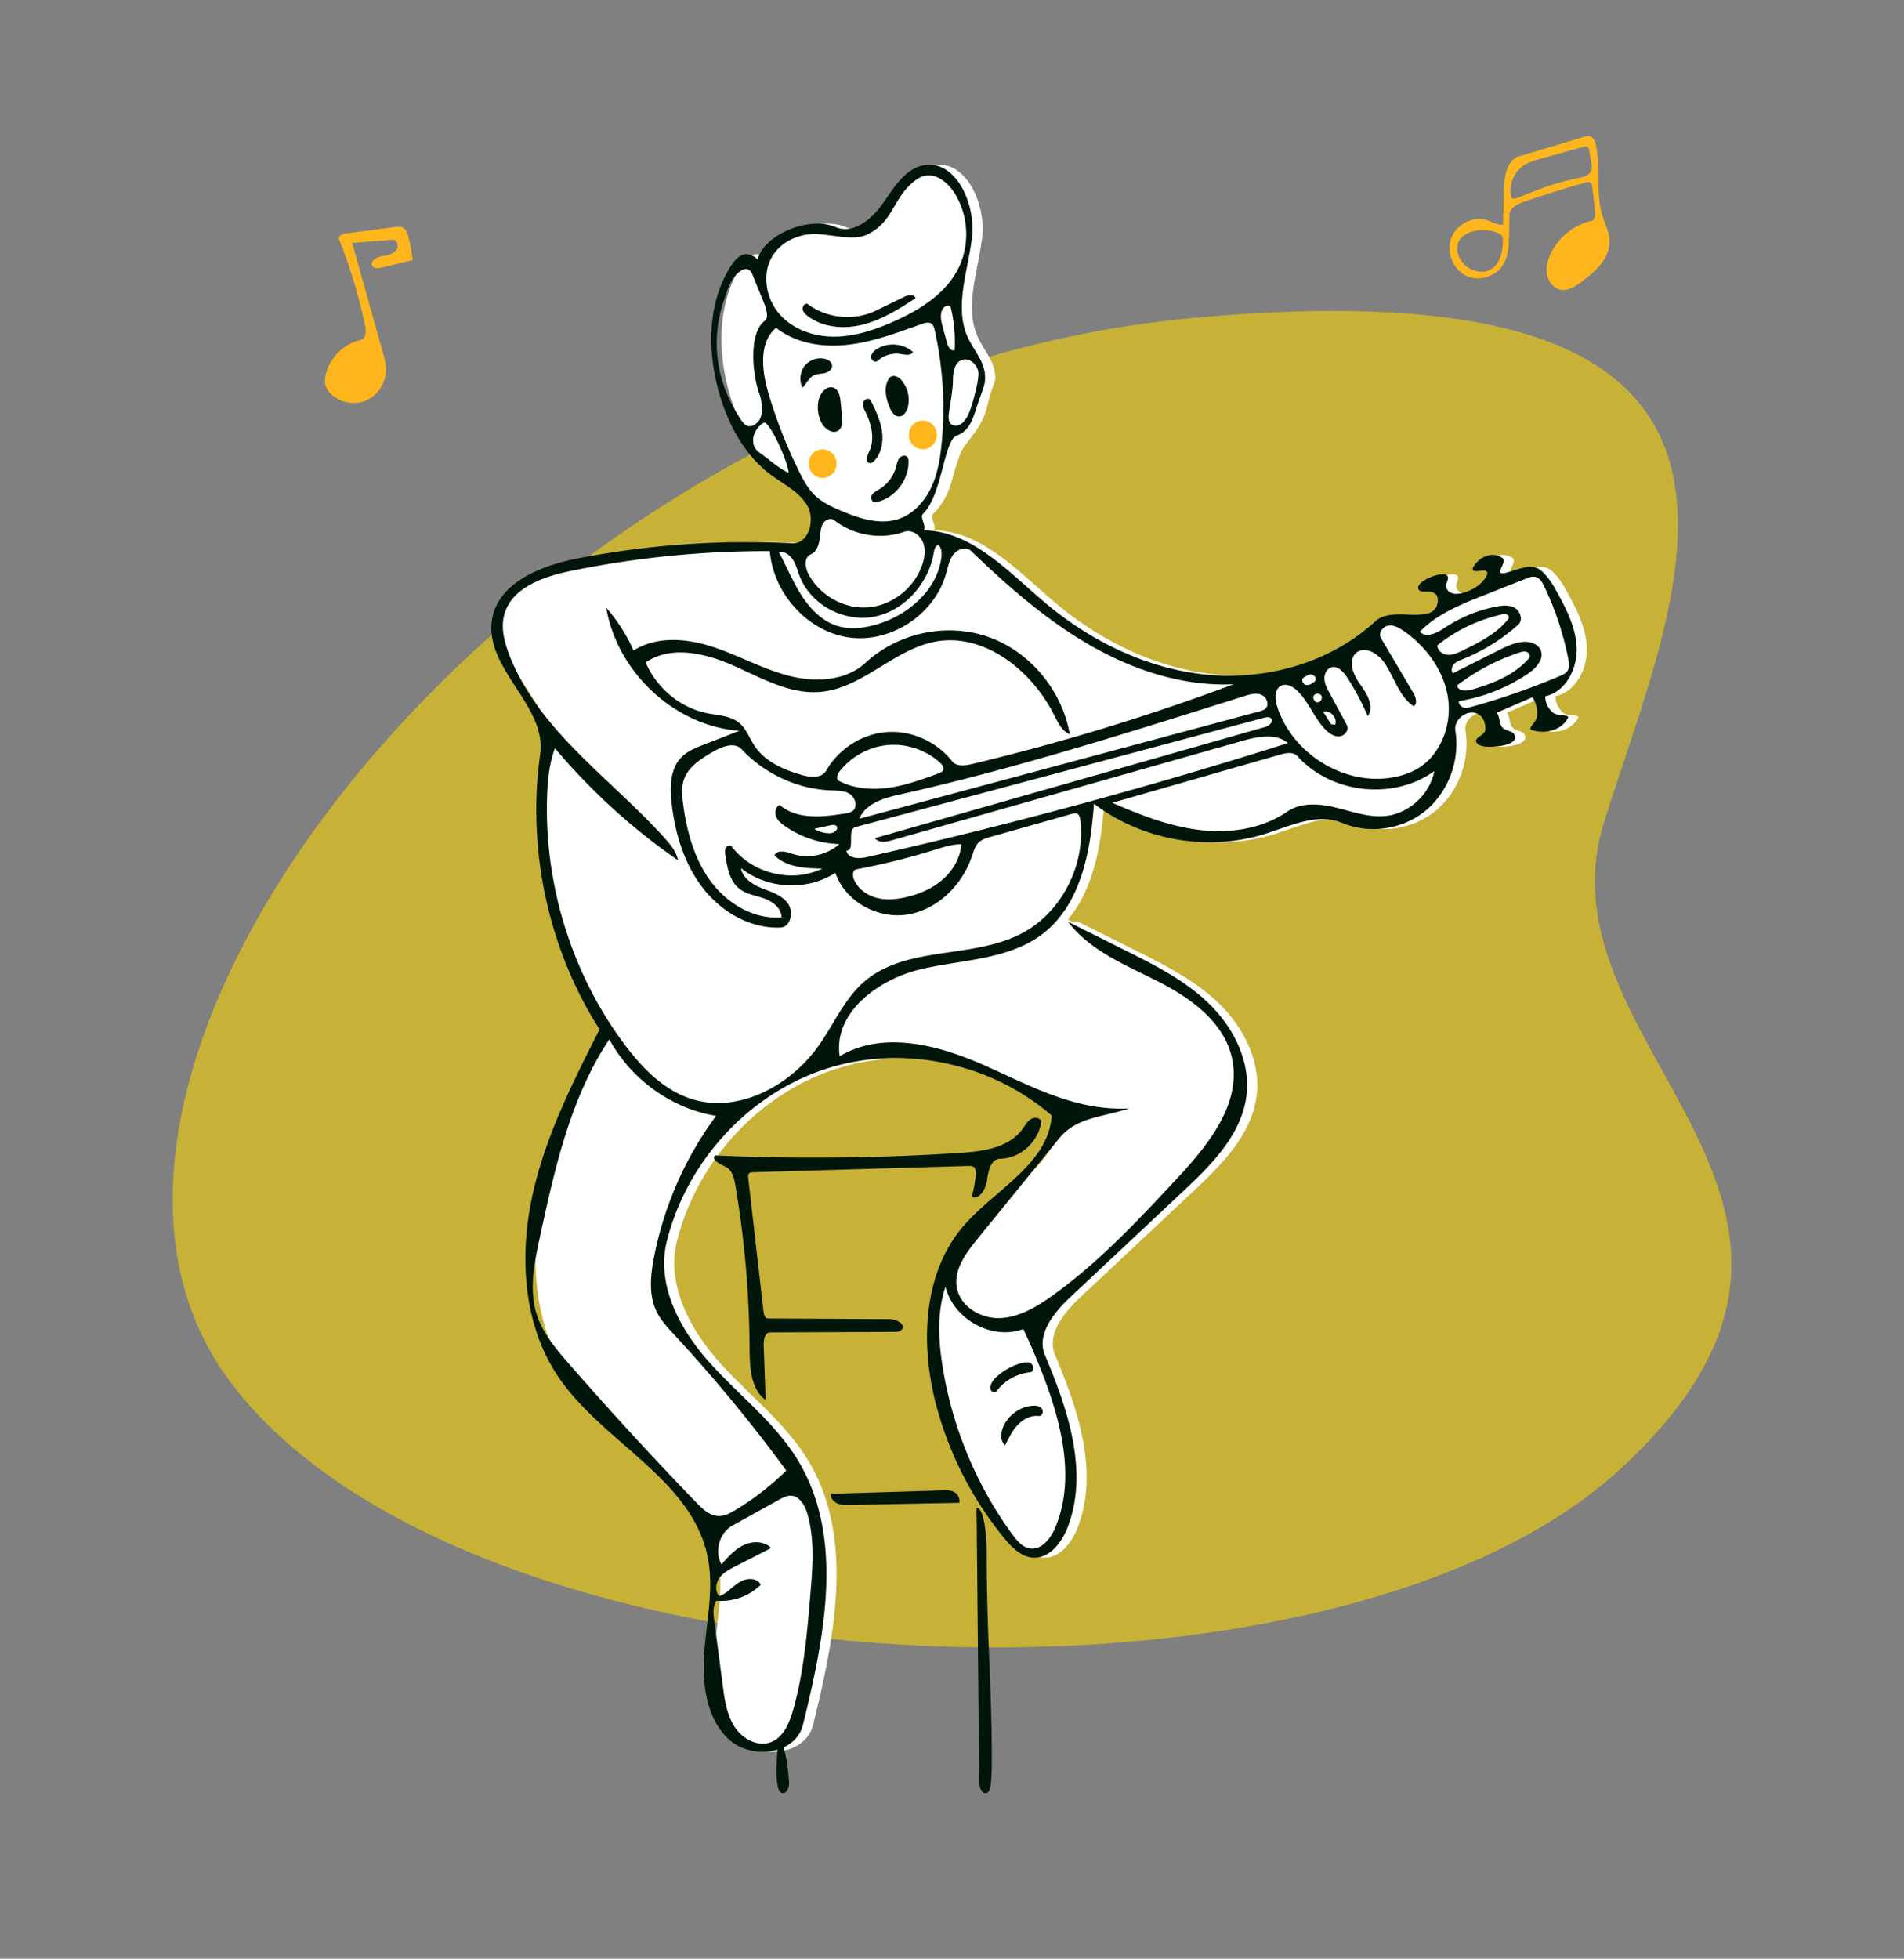 <svg width="177" height="182" fill="none" xmlns="http://www.w3.org/2000/svg"><rect width="100%" height="100%" fill="#808080" stroke="none"/><path d="M0 .028h177v181.909H0z"/><path fill-rule="evenodd" clip-rule="evenodd" d="M150.512 136.602c27.105-24.854-7.889-39.036-1.44-60.04 6.45-21.003 22.774-52.59-38.135-47.024-60.91 5.564-111.478 68.79-89.763 98.545 21.714 29.756 102.234 33.374 129.338 8.519Z" fill="#FFD600" fill-opacity=".57"/><path fill-rule="evenodd" clip-rule="evenodd" d="m100.229 85.649 5.278 2.634c2.772 1.383 5.592 2.8 7.827 4.975 2.235 2.176 3.834 5.27 3.499 8.409-.394 3.69-3.241 6.532-5.915 9.038l-10.455 9.801c-1.527 1.431-3.2 3.47-2.377 5.416 2.136 5.053 4.071 10.801 2.128 15.936-.548 1.449-1.683 2.946-3.2 2.875-1.129-.053-2.023-.962-2.75-1.848a32.818 32.818 0 0 1-6.233-12.112c-1.547-5.671-1.358-12.317 2.406-16.768 2.925-3.458 7.965-5.784 8.276-10.348-5.698-4.955-13.942-6.644-21.063-4.315-7.122 2.329-12.883 8.598-14.722 16.018-1.001 4.042 1.24 8.201 3.997 11.269 2.757 3.068 6.14 5.611 8.26 9.169 4.267 7.156 2.405 16.32.408 24.452-.693 2.821-4.873 3.292-6.954 1.312-2.081-1.981-2.44-5.217-2.22-8.118.221-2.901.883-5.833.328-8.687-1.432-7.364-9.85-10.727-13.976-16.935-3.127-4.705-3.557-10.861-2.4-16.427 1.158-5.567 3.747-10.695 6.308-15.745-4.766-7.472-6.767-16.747-5.519-25.58.63-4.456-5.098-7.885-4.501-12.347.476-3.56 4.555-5.168 8.003-5.838a82.355 82.355 0 0 1 19.946-1.401c1.492.077 2.148-2.142 1.401-3.466-.747-1.325-2.205-2.006-3.413-2.906-2.434-1.812-3.964-4.668-4.807-7.626-1.082-3.796-1.084-8.106.926-11.482.502-.844 1.365-2.095 2.68-.883.394-2.115 4.579-4.149 7.254-3.013 1.604.68 3.313-.715 4.332-2.154 1.02-1.44 2.005-3.177 3.699-3.568 3.032-.7 4.974 3.457 4.625 6.62-.349 3.163-1.708 6.504-.374 9.38.507 1.093 1.386 2.04 1.554 3.237.146 1.04-.116.634-.685 3.027-.57 2.393-1.941 3.161-2.506 4.485-.87 2.037-.74 3.827-2.559 5.63-.306.303.318.999.097 1.514 4.48.066 7.882 3.89 11.349 6.795 4.311 3.613 9.585 6.14 15.136 6.63 5.55.491 11.358-1.177 15.502-4.99 1.622-1.492 5.492.458 5.774-1.756.054-.574-.094-.82-.625-.962-.274-.073-.923.079-1.125-.187-.591-.778 2.85-2.12 2.705-1.051-.037.273-.194.476-.174.653.058.516.344.675.787.766.932.06 2.268-.595 2.826-1.42.374-.551.228-.697-.065-.722-.479-.04-1.352.247-.995-.38.44-.77 1.574-1.5 2.652-.83.233.145.151.426.032.702-.219.506-.565.996.673.598 1.913-.615 2.023-.5 2.517-.35.495.15 1.22 1.044 1.685 1.877.956 1.717 1.937 3.517 2.026 5.49.09 1.974-1.022 4.156-2.913 4.55-.017.575.257 1.116.674 1.497.453.414 1.618.162 1.423.532-.637 1.204-2.186 1.513-3.406 1.092-.334-.116.438-.708.511-1.12.118-.657-.016-1.365-.407-1.902l-3.309 1.435c.32.419.174.916.494 1.336.302.395 1.078.295 1.208.857.142.61-1.004.867-1.596.924-.648.063-1.658.131-1.96-.313-.344-.505.733-.667.782-1.196.055-.577-.151-1.193-.646-1.472-.947-.535-2.307.45-2.13 1.543.446 2.753-.669 5.714-2.803 7.45-2.135 1.735-5.204 2.174-7.721 1.106-2.277-.967-4.799.276-7.154 1.017-5.341 1.68-11.435.609-15.923-2.799-.259 3.81-.972 7.935-3.35 10.744.386.226.188.226.943.226Z" fill="#fff"/><ellipse cx="76.473" cy="43.08" rx="1.298" ry="1.329" fill="#FFB61D"/><ellipse cx="85.786" cy="40.411" rx="1.298" ry="1.334" fill="#FFB61D"/><path fill-rule="evenodd" clip-rule="evenodd" d="M93.367 99.832c-.585-.269-1.17-.538-1.759-.801-4.31-1.922-9.481-3.304-13.548-.89-.621-4.063 3.633-7.166 7.547-8.085 1.074-.252 2.182-.431 3.29-.61 2.932-.473 5.864-.946 8.166-2.778 3.417-2.72 4.328-7.568 4.629-11.989 4.488 3.408 10.582 4.479 15.923 2.8.407-.129.82-.272 1.236-.416 1.985-.69 4.035-1.401 5.918-.602 2.518 1.068 5.586.629 7.721-1.107 2.135-1.735 3.249-4.696 2.803-7.45-.177-1.092 1.183-2.077 2.13-1.542.495.279.701.895.647 1.472-.023.237-.251.4-.465.553-.264.19-.508.364-.318.643.302.444 1.312.376 1.96.313.592-.057 1.738-.313 1.597-.924-.075-.322-.362-.427-.65-.532-.214-.078-.43-.156-.559-.325-.16-.21-.203-.44-.247-.668-.044-.23-.087-.459-.247-.668l3.309-1.435c.391.537.525 1.245.407 1.903-.031.177-.192.387-.338.578-.194.254-.363.475-.172.54 1.219.422 2.769.113 3.405-1.09.099-.19-.153-.216-.485-.252-.321-.035-.715-.077-.938-.281-.416-.38-.691-.922-.674-1.496 1.891-.395 3.003-2.577 2.913-4.55-.089-1.974-1.07-3.774-2.026-5.49-.464-.834-1.19-1.727-1.685-1.878l-.088-.027c-.426-.135-.634-.2-2.429.377-1.111.358-.946 0-.743-.444.024-.05.047-.102.07-.154.119-.276.201-.557-.032-.702-1.078-.67-2.212.06-2.651.83-.263.46.138.428.559.394.153-.012.308-.024.435-.014.293.025.439.17.065.723-.557.824-1.893 1.478-2.826 1.419-.443-.091-.729-.25-.787-.766-.01-.094.029-.195.074-.31.039-.102.083-.215.1-.343.146-1.07-3.296.273-2.705 1.051.131.173.453.17.737.166.152-.003.293-.004.389.021.53.141.678.388.624.962-.154 1.209-1.378 1.177-2.721 1.14-1.117-.029-2.317-.06-3.053.617-4.144 3.812-9.952 5.48-15.502 4.99-5.55-.49-10.825-3.018-15.136-6.63a85.49 85.49 0 0 1-1.785-1.554c-2.882-2.554-5.853-5.188-9.563-5.242.109-.255.011-.554-.078-.828-.092-.28-.174-.533-.02-.686.958-.95 1.448-2.8 1.871-4.402.381-1.44.71-2.68 1.277-2.886 1.135-.412 1.468-1.44 1.852-2.627l.065-.2c.131-.402.248-.726.348-1.002.305-.846.447-1.242.337-2.025-.11-.78-.521-1.455-.935-2.133-.22-.361-.442-.724-.619-1.104-.97-2.092-.515-4.43-.061-6.768.17-.875.34-1.75.435-2.612.35-3.163-1.593-7.32-4.625-6.62-1.478.34-2.417 1.707-3.31 3.006-.13.19-.259.378-.389.562-1.019 1.439-2.728 2.835-4.332 2.154-2.675-1.136-6.86.898-7.255 3.013-1.313-1.212-2.177.039-2.68.883-2.009 3.376-2.007 7.686-.925 11.482.844 2.958 2.373 5.814 4.807 7.626.309.23.635.447.961.663.947.628 1.897 1.258 2.453 2.243.747 1.324.09 3.543-1.401 3.466a82.36 82.36 0 0 0-19.947 1.4c-3.448.67-7.527 2.279-8.003 5.84-.298 2.225.979 4.194 2.255 6.162 1.282 1.976 2.562 3.951 2.247 6.185-1.249 8.832.752 18.107 5.518 25.579-2.561 5.05-5.15 10.178-6.307 15.745-1.158 5.566-.727 11.722 2.4 16.427 1.629 2.452 3.928 4.46 6.201 6.446 3.484 3.042 6.908 6.033 7.774 10.489.407 2.095.16 4.232-.089 6.368-.09.774-.18 1.548-.238 2.319-.22 2.901.138 6.137 2.219 8.118 1.188 1.131 3.061 1.462 4.578 1.013l-.039.669v.001c-.069 1.137-.114 1.883.08 2.768.051.23.134.492.35.576.428.167.715-.506.686-.963-.11-1.729-.32-2.706-.523-3.257.883-.403 1.575-1.111 1.822-2.119 1.997-8.132 3.86-17.296-.407-24.452-1.41-2.364-3.375-4.28-5.345-6.199-.995-.97-1.99-1.941-2.916-2.97-2.757-3.068-4.998-7.227-3.997-11.268 1.839-7.421 7.6-13.69 14.722-16.019 7.121-2.329 15.365-.64 21.063 4.315-.212 3.109-2.618 5.179-5.055 7.276-1.14.982-2.288 1.97-3.221 3.073-3.764 4.45-3.953 11.096-2.406 16.767a32.818 32.818 0 0 0 6.234 12.112c.726.886 1.62 1.795 2.749 1.848 1.517.071 2.652-1.425 3.2-2.875 1.943-5.135.008-10.883-2.128-15.936-.823-1.946.85-3.985 2.377-5.416l10.455-9.801c2.674-2.506 5.521-5.348 5.915-9.038.335-3.139-1.264-6.233-3.499-8.409-2.235-2.175-5.054-3.592-7.826-4.975l-5.279-2.634c1.74 2.29 4.366 3.575 6.952 4.841.5.245.998.489 1.488.739 3.025 1.545 6.131 3.8 6.824 7.188.851 4.163-2.241 7.984-5.108 11.062-3.63 3.897-7.292 7.822-11.605 10.905-1.467 1.049-3.094 2.025-4.883 2.09-1.788.066-3.734-1.082-4.014-2.892-.254-1.634.845-3.131 1.879-4.403l7.644-9.402c1.161-1.429 2.692-1.801 4.512-2.244.641-.155 1.317-.32 2.026-.542-4.289.224-7.941-1.458-11.633-3.159ZM62.43 74.561c.309 2.846 1.165 5.696 2.901 7.94 1.736 2.245 4.442 3.807 7.235 3.683.936-.041 1.235-1.466.68-2.238-.482-.67-1.278-.975-2.05-1.27-.119-.045-.237-.09-.352-.136-.873-.347-1.804-.928-1.962-1.873 2.464 1.962 6.14 2.144 8.778.434.917 2.698 3.961 4.317 6.716 3.872 2.755-.445 5.058-2.7 5.972-5.4.018-.05.035-.103.052-.155.139-.42.282-.852.597-1.15.294-.276.695-.394 1.08-.503l7.533-2.133c.187-.053.399-.103.565 0 .177.11.226.346.252.556.521 4.233-1.8 8.678-5.525 10.585-1.997 1.023-4.28 1.358-6.543 1.69-2.953.432-5.873.86-8.082 2.805-1.202 1.059-2.037 2.45-2.872 3.844-.4.666-.8 1.332-1.24 1.963-2.7 3.871-7.659 6.492-12.063 4.98-2.528-.868-4.493-2.923-6.108-5.095-4.862-6.54-7.428-14.832-7.133-23.045.054-1.49.203-3 .73-4.39a57.942 57.942 0 0 0 11.441 10.411c-.148-.788-.682-1.435-1.213-2.026-1.519-1.69-3.195-3.273-4.87-4.855-3.895-3.677-7.78-7.345-9.65-12.332-.411-1.097-.715-2.293-.462-3.439.575-2.597 3.556-3.679 6.105-4.206a90.234 90.234 0 0 1 18.62-1.87c.33 3.963 3.55 7.507 7.4 8.029 3.85.521 7.908-2.117 8.989-5.937.032-.113.062-.228.092-.343.135-.514.27-1.032.591-1.443.393-.503 1.193-.75 1.652-.31 3.401 3.268 6.97 6.41 11.038 8.746 4.067 2.337 8.688 3.844 13.347 3.633a205.89 205.89 0 0 1-24.345 7.418c-.631.15-1.412.248-1.818-.269-1.437-1.833-3.781-2.88-6.071-2.71-2.29.17-4.462 1.55-5.627 3.576-.422.734-1.474.642-2.274.412-1.665-.477-3.379-1.21-4.363-2.667-.166-.246-.31-.51-.454-.774-.28-.517-.56-1.032-1.004-1.4-.628-.522-1.45-.65-2.264-.776-.226-.035-.452-.07-.672-.113-2.513-.493-4.738-2.322-5.75-4.728 2.368-1.625 5.567-.854 8.182.308.412.183.825.375 1.24.568 2.217 1.032 4.479 2.085 6.87 1.86 2.034-.191 3.81-1.275 5.592-2.363 1.576-.963 3.157-1.928 4.929-2.284 4.545-.913 9.007 2.553 11.135 6.766l.049.097c.348.692.724 1.44 1.422 1.73-.712-4.1-3.72-7.698-7.567-9.05-3.847-1.35-8.378-.402-11.398 2.387-1.874 1.73-4.722 1.853-7.168 1.217-1.378-.358-2.692-.92-4.005-1.48-1.02-.436-2.039-.872-3.09-1.213-2.405-.782-5.183-1.013-7.325.355a15.765 15.765 0 0 0-2.54-3.986c1.029 6.044 6.412 11.014 12.39 11.437l-3.317 1.29c-.775.302-1.579.622-2.147 1.24-.974 1.058-1.008 2.685-.851 4.13Zm-1.636 42.279c-.323 1.664-.5 3.467.227 4.991.392.821 1.017 1.496 1.632 2.159l.042.046a142.83 142.83 0 0 1 10.401 12.604 25.492 25.492 0 0 1-4.741 3.676c-.478.287-.993.566-1.547.555-.825-.015-1.495-.653-2.075-1.254-4.052-4.193-8-8.492-11.838-12.891-1.22-1.399-2.462-2.863-3.016-4.651-.705-2.272-.206-4.73.297-7.058 1.388-6.419 2.848-13.013 6.467-18.444 2.032 3.738 5.797 6.436 9.923 7.111a32.636 32.636 0 0 0-5.772 13.156Zm25.78-71.564c-.606 1.296-1.627 2.441-2.95 2.916-1.766.633-3.708 0-5.436-.733-.899-.38-1.806-.802-2.502-1.497-.59-.59-.995-1.345-1.37-2.097a45.356 45.356 0 0 1-2.877-7.311c-.617-2.082-.936-4.716.708-6.095 1.877 1.476 4.402 1.846 6.753 1.566 2.09-.249 4.092-.96 6.083-1.668l.745-.264c.284-.1.62-.191.864-.014.188.136.254.384.304.613.757 3.407.977 6.937.65 10.414-.134 1.43-.367 2.874-.972 4.17Zm7.542 97.309c-3.365-4.594-5.62-10.035-6.507-15.706-.381-2.434-.504-4.986.288-7.314.757 3.049 4.34 4.997 7.231 3.929a60.936 60.936 0 0 1 2.055 4.87c1.615 4.344 2.714 9.287.925 13.559-.43 1.026-1.279 2.12-2.358 1.956-.7-.106-1.21-.715-1.634-1.294ZM71.711 23.963c.85-1.56 2.723-2.353 4.462-2.203.406.035.81.087 1.206.14 1.255.163 2.429.316 3.315-.14 1.35-.696 1.914-1.662 2.488-2.646.383-.657.77-1.321 1.4-1.918.398-.377.841-.74 1.37-.859 1.084-.244 2.124.601 2.74 1.545 1.325 2.026 1.5 4.783.442 6.967-1.164 2.405-3.564 3.91-5.966 4.986-1.729.775-3.559 1.403-5.446 1.444-1.886.04-3.85-.573-5.151-1.973-1.301-1.4-1.78-3.655-.86-5.343Zm-5.32 126.57c-.081-.615-.145-1.301.22-1.796a5.261 5.261 0 0 0 4.112-1.479c-.329-.695-1.346-.648-1.989-.245a6.406 6.406 0 0 0-.7.535c-.362.304-.723.607-1.162.76-.425-.431-.35-1.191.004-1.685s.91-.785 1.444-1.059l3.368-1.725c-.647-.656-1.726-.664-2.551-.272-.826.392-1.458 1.104-2.066 1.798-.675-1.207-.193-2.94 1.001-3.602l4.363-2.418c.34-.188.699-.381 1.084-.369.834.025 1.337.95 1.565 1.772.66 2.378.46 4.905.252 7.368-.304 3.622-.613 7.271-1.605 10.761-.341 1.203-.881 2.514-2.017 2.98-1.231.506-2.68-.262-3.417-1.392-.737-1.131-.933-2.53-1.11-3.877l-.796-6.055Zm58.164-82.114c.473-.06.882-.618.652-1.044l-1.622-3.005c-.214-.396-.433-.808-.461-1.26-.029-.45.192-.952.612-1.092.601-.2 1.154.396 1.502.936a24.47 24.47 0 0 1 1.91 3.59c.636-.87-.059-2.07-.695-2.939-.635-.87-1.191-2.203-.397-2.922.786-.711 2.033.017 2.634.896.316.461.576.973.835 1.483.501.988.998 1.969 1.894 2.561.387-.242.194-.848-.04-1.246l-3.006-5.094c-.269-.456.176-1.074.69-1.15.514-.078 1.011.204 1.44.504 2.067 1.44 3.713 3.646 4.101 6.175.388 2.53-.666 5.34-2.833 6.616-.656.386-1.386.627-2.128.775-4.518.9-9.463-2.063-10.911-6.536-.222-.685-.275-1.62.354-1.944.479-.248 1.059.046 1.458.414.577.53.99 1.21 1.402 1.89.398.654.795 1.31 1.34 1.832.348.334.797.62 1.269.56Zm-47.131 5.026c.555.018 1.13.036 1.591.342.51.337.731 1.192.249 1.568-.182.143-.42.184-.646.221-2.105.346-4.508.615-6.145-.784-.368.172-.475.69-.325 1.075.15.384.485.658.82.891a9.362 9.362 0 0 0 5.059 1.672c-1.176 1.043-2.898 1.398-4.376.902-.58-.195-1.397-.417-1.654.15 1.139 1.115 2.877 1.201 4.452 1.222-2.814 1.373-6.506.479-8.421-2.04-.137-.18-.444-.088-.552.11-.108.2-.08.443-.046.668.165 1.144.393 2.403 1.28 3.12.47.379 1.052.544 1.635.709.232.066.465.132.69.212.791.279 1.609.891 1.617 1.748-2.548.225-5.043-1.254-6.585-3.343-1.542-2.089-2.251-4.707-2.578-7.304-.084-.672-.144-1.367.047-2.015.38-1.29 1.624-2.071 2.772-2.731.832-.48 1.98-.92 2.64-.214 2.151 2.3 5.196 3.7 8.305 3.816l.17.005Zm5.464 4.64 32.607-9.243c1.42-.403 3.1-.755 4.237.205a480.103 480.103 0 0 1-39.181 10.6c-.719.163-1.743.13-1.868-.612.434.016.432-.481.43-1.008-.001-.518-.003-1.065.41-1.175l37.998-10.163c.229-.061.521-.102.662.093.229.318-.24.674-.612.78l-36.24 10.317c.33.462 1.019.358 1.557.206Zm36.764-2.664c-2.353 1.614-5.339 2.038-8.151 1.697-2.812-.342-5.493-1.39-8.099-2.524l15.601-4.478c.546-.157 1.222-.28 1.607.146 3.166 3.502 8.926 4.127 12.738 1.382-.444 2.18-2.369 3.953-4.533 4.175-1.232.127-2.446-.2-3.653-.526-.321-.087-.641-.173-.96-.25-1.525-.371-3.249-.515-4.55.378ZM76.541 48.6c.222-.326.702-.506 1.01-.264 1.811 1.42 4.328 1.84 6.485 1.081.688-.242 1.471.26 1.755.946.285.686.17 1.481-.08 2.181-.76 2.133-2.806 3.72-5.017 3.89-2.21.17-4.465-1.084-5.53-3.075-.328-.615-.437-1.578.196-1.843.632-.265.813-1.08.881-1.775l.002-.02c.039-.39.079-.8.298-1.12Zm60.285 17.07c-.255.07-.524.139-.779.07-.255-.07-.48-.333-.416-.595a16.17 16.17 0 0 0 6.411-2.542c.752-.505 1.549-1.386 1.17-2.221-.251-.554-.926-.767-1.522-.742-.863.036-1.667.433-2.443.821l-4.184 2.096c-.194-.236-.113-.615.092-.841.199-.218.48-.33.752-.437l.03-.012a17.57 17.57 0 0 0 5.204-3.223c.449-.402.216-1.23-.298-1.542-.513-.311-1.158-.25-1.744-.138-1.702.326-3.34.998-4.79 1.967-.713.476-1.727 1.004-2.31.369 1.575-1.636 3.735-2.509 5.828-3.338l4.049-1.603c.282-.112.586-.225.879-.148.398.104.631.516.811.894a28.456 28.456 0 0 1 2.235 6.764c.066.34.121.715-.049 1.014-.155.271-.457.41-.74.53a66.786 66.786 0 0 1-8.186 2.856Zm-19.152.142c-.151.166-.377.23-.592.287L79.895 76.07c.578-1.428 2.275-1.916 3.75-2.246 10.26-2.293 20.31-5.455 30.351-8.614l1.712-.54c.496-.155 1.035-.31 1.52-.124.486.186.801.88.446 1.266Zm-50.33-38.025c.228-.764.6-1.82 1.183-2.35.297-.27.7-.56 1.057-.381.225.112.335.37.428.608.137.356.334.833.531 1.31.197.477.394.954.532 1.31.193.5.38 1.275.026 1.527-1.517 1.078-1.172 5.012-.493 6.823.162.432.301 1.318.162 1.964-.14.646-.84 1.227-1.414.921-.328-.175-.85-1.103-1.039-1.439l-.043-.076c-2.793-4.895-1.245-9.316-.966-10.112l.036-.105ZM79.598 80.78a66.937 66.937 0 0 0 7.358-1.833l.112-.035c.753-.234 1.516-.471 2.301-.467-.098 1.272-.789 2.45-1.736 3.28-.946.83-2.132 1.336-3.346 1.624-.921.218-1.892.316-2.807.073-.915-.242-1.769-.868-2.117-1.768-.124-.322-.098-.81.235-.874Zm3.079-7.591c-1.584.23-3.258.112-4.684-.63-.301-.158-.145-.63.068-.899 1.094-1.382 2.752-2.282 4.484-2.433a6.465 6.465 0 0 1 4.822 1.62c.216.195.436.502.29.755-.077.134-.23.195-.373.247-1.505.553-3.024 1.11-4.607 1.34Zm-4.88-15.043c-1.408-.453-2.51-1.6-3.315-2.867-.488-.768-.888-1.588-1.287-2.409-.26-.533-.52-1.066-.803-1.585.522-.089 1.03.275 1.319.729.206.323.332.69.457 1.056.05.147.1.294.156.438 1.04 2.707 4.142 4.33 6.934 3.794 2.793-.536 5.057-3.055 5.541-5.922.051-.301.144-.674.436-.734.317.27.33.76.275 1.178-.405 3.035-3.092 5.32-5.963 6.182-1.218.366-2.539.529-3.75.14Zm55.822 1.816a14.728 14.728 0 0 1 6.016-2.875c.262-.057.656.002.632.275a.442.442 0 0 1-.116.227c-1.085 1.338-2.672 2.122-4.207 2.866-.431.208-.884.421-1.359.391-.475-.03-.966-.397-.966-.884Zm7.615.675c.226-.074.473-.143.696-.058.222.085.369.398.212.58-1.347 1.575-3.362 2.352-5.329 2.924-.514.15-1.27.146-1.358-.394a19.464 19.464 0 0 1 5.779-3.052Zm-52.9-23.072c.114-.72.25-1.581.25-2.138 0-.765.113-1.701.81-1.973.667-.262 1.422.365 1.55 1.085.129.72-.666 3.627-1.06 4.238-.18.279-.39.557-.686.697-.297.14-.7.095-.882-.183-.095-.145-.116-.325-.132-.499-.016-.173.06-.656.15-1.227Zm.016-9.056c.035.051.05.113.064.174.289 1.258.401 2.558.332 3.848-.332.152-.607-.301-.704-.66l-.418-1.535c-.164-.605-.296-1.344.142-1.782.16-.16.457-.232.584-.045ZM70.792 42.193c-.431-.305-.78-.552-.78-1.307 0-.893.942-1.763 1.147-1.594.747.615 2.09 3.662 2.156 4.64-.561-.235-.976-.555-1.732-1.14l-.547-.422a8.034 8.034 0 0 0-.244-.176Zm4.901 34.819 1.523-.33c.19-.041.42-.07.548.08.245.29-.237.656-.611.664a2.63 2.63 0 0 1-1.46-.414Zm46.231-14.33c.276.032.508.392.327.607l-.017.02c-.238.185-.511.382-.808.338-.296-.044-.505-.488-.26-.664.228-.163.483-.333.758-.301Zm2.191 4.662-.346-.051-.034-.004-.733-1.155c.643-.213 1.36.566 1.113 1.21Zm-1.61-2.084c-.282.013-.508-.346-.379-.603s.546-.278.699-.035c.153.243-.039.624-.32.638ZM84.063 27.582l-2.648 1.283c-2.022.98-4.563.727-6.362-.636-.254-.06-.474.25-.431.514.043.263.251.462.46.621 1.451 1.1 3.435 1.239 5.184.783 1.75-.457 3.32-1.439 4.84-2.436-.11-.395-.68-.305-1.043-.13Zm-2.49 5.955c-.217.2-.593-.07-.59-.37.004-.299.24-.539.484-.703 1.024-.687 2.491-.58 3.41.248-.203.341-.677.262-1.076.196a2.595 2.595 0 0 0-2.227.63Zm-4.902 1.13c.347-.081.714-.354.681-.717-.028-.306-.328-.51-.618-.592a1.86 1.86 0 0 0-1.915.618 1.969 1.969 0 0 0-.226 2.043c.153-.14.277-.311.4-.482.184-.254.366-.505.636-.646.205-.107.434-.136.665-.164.126-.016.253-.032.377-.06Zm6.913 4.03c.42-.006.703-.45.81-.867a2.832 2.832 0 0 0-.573-2.483c-.257-.302-.695-.553-1.022-.333a.768.768 0 0 0-.232.28c-.41.76-.205 1.709.114 2.513.168.422.458.896.903.89Zm-5.311.002-.126-1.335c-.047-.508-.153-1.106-.606-1.32-.617-.294-1.27.41-1.432 1.087a3.141 3.141 0 0 0 .276 2.178c.317.596 1.106 1.096 1.61.655.334-.293.32-.817.278-1.265Zm-1.044 100.1c3.482-.106 6.965-.211 10.448-.314.382-.011.793-.015 1.11.204a.98.98 0 0 1 .395.949l-10.224.197c-.38.007-.773.012-1.123-.14-.349-.153-.644-.509-.606-.896Zm3.577-95.777c-.373-.11-.197-.677-.021-1.031.567-1.146.247-2.551-.32-3.696l-.015-.029c-.126-.253-.26-.524-.216-.804.047-.29.404-.53.626-.346a.628.628 0 0 1 .147.216c.426.87.844 1.764.983 2.727.14.962-.04 2.02-.684 2.734-.13.145-.315.283-.5.229Zm.557 3.648c1.749-.287 3.15-2.03 3.09-3.842a.657.657 0 0 0-.067-.312c-.151-.26-.564-.199-.759.028-.16.187-.221.435-.281.68l-.04.156a3.498 3.498 0 0 1-1.695 2.155c-.224.127-.454.257-.571.485-.138.266.032.697.323.65Zm10.674 109.124c.075 2.151.308 8.98.035 10.219-.05.231-.133.493-.348.577-.43.167-.681-.493-.687-.963-.043-3.81-.086-8.286-.13-12.763a7895.34 7895.34 0 0 0-.129-12.763c.712 0 .946 2.57.946 4.231 0 5.578.313 11.462.313 11.462Zm-24.483-47.315c-.104-.063-.226-.125-.35-.189-.496-.255-1.04-.535-.754-.93 7.587.337 15.191.259 22.77-.233 2.147-.14 4.568-.461 5.844-2.234.051-.071.1-.145.15-.218.17-.253.34-.507.59-.671.321-.211.837-.184.998.171-.228 1.901-1.967 3.485-3.837 3.494-.818.005-1.096 1.098-1.2 1.929-.103.832-.663 1.896-1.43 1.607.193-.681.318-1.383.373-2.091.018-.237.014-.512-.166-.664-.139-.118-.337-.118-.517-.113L70 108.922c-.127.004-.267.013-.357.104-.111.111-.1.293-.083.451l1.421 12.408c.032.273.14.622.408.623l11.352.064c.603.004 1.462.476 1.094.965-.151.201-.434.219-.681.22l-11.553.048c-.488.002-.626.681-.608 1.18l.184 5.106c-1.388-1.013-1.483-3.045-1.493-4.79a93.559 93.559 0 0 0-1.325-15.177c-.106-.625-.27-1.326-.805-1.645Z" fill="#00160A"/><path fill-rule="evenodd" clip-rule="evenodd" d="M93.258 132.582c.475-1.103 1.582-1.892 2.759-1.964.305-.019.652.027.839.276.187.248.026.72-.277.68-.73-.098-1.457.282-1.968.823-.512.541-.846 1.227-1.171 1.902-.468-.392-.426-1.15-.182-1.717Z" fill="#00160A"/><path fill-rule="evenodd" clip-rule="evenodd" d="M145.202 26.944c.598.058 1.152-.297 1.647-.644 1.378-.966 2.862-2.283 2.771-3.99-.029-.543-.219-1.053-.41-1.564a12.34 12.34 0 0 1-.233-.659c-.361-1.156-.374-2.375-.388-3.598-.011-1.002-.022-2.007-.225-2.98-.072-.35-.218-.746-.553-.846-.188-.056-.389.001-.578.058l-6.017 1.81c-1.133.34-1.376 1.847-1.408 3.056l-.089 3.29c-.357.046-.697-.098-1.036-.241-.13-.055-.26-.11-.39-.154-1.286-.436-2.841.297-3.354 1.581-.513 1.285.094 2.925 1.309 3.538 1.215.613 2.853.105 3.534-1.095.462-.814.489-1.804.505-2.746l.028-1.77c.011-.66.735-1.027 1.347-1.237a106.307 106.307 0 0 1 5.703-1.782c.19-.054.425-.094.554.058.07.081.086.197.098.305l.262 2.316c.039.344.001.806-.329.879-1.593.351-3.009 1.466-3.752 2.953-.316.634-.516 1.361-.375 2.058.14.697.688 1.337 1.379 1.404Zm2.434-13.25c.068.07.087.172.103.27l.183 1.086c.048.287.094.596-.028.86-.192.416-.702.541-1.145.63a23.78 23.78 0 0 0-3.02.821c-.826.284-1.636.613-2.445.942l-.206.083c-.192.078-.457.134-.567-.044a.428.428 0 0 1-.048-.15c-.193-1.054.282-2.204 1.157-2.799.482-.328 1.051-.489 1.61-.645l3.928-1.095c.162-.046.36-.082.478.04Zm-7.925 8.67c-.016 1.02-.256 2.184-1.138 2.677-.7.392-1.613.204-2.248-.288-.746-.577-1.156-1.726-.611-2.5.227-.321.582-.53.949-.666a3.508 3.508 0 0 1 2.629.085c.131.06.265.132.34.255.079.128.082.287.079.438ZM34.574 24.642c.102.321.546.31.868.232l2.922-.703c-.081-.78-.229-1.552-.44-2.306-.063-.222-.139-.454-.309-.606-.263-.236-.657-.203-1.004-.157l-4.49.598c-.307.041-.719.247-.601.541a49.598 49.598 0 0 1 2.42 7.98c.11.521.092 1.253-.417 1.367-1.473.331-2.734 1.516-3.183 2.99-.138.454-.2.958-.022 1.397.097.237.26.442.441.62.874.852 2.268 1.09 3.364.572 1.097-.518 1.826-1.757 1.76-2.992-.025-.466-.151-.92-.277-1.368l-2.87-10.23 3.8-.305c.381.022.543.577.341.91-.202.332-.602.47-.977.548a12.39 12.39 0 0 1-.163.032c-.325.062-.655.126-.919.325-.17.129-.31.348-.244.555Z" fill="#FFB61D"/><path fill-rule="evenodd" clip-rule="evenodd" d="M92.632 129.273c-.114.152-.372.109-.482-.046-.11-.155-.1-.37-.04-.551.107-.325.35-.584.604-.807a5.737 5.737 0 0 1 2.212-1.206c.32-.09.692-.143.957.062s.222.752-.108.782a4.503 4.503 0 0 0-3.143 1.766Z" fill="#00160A"/></svg>